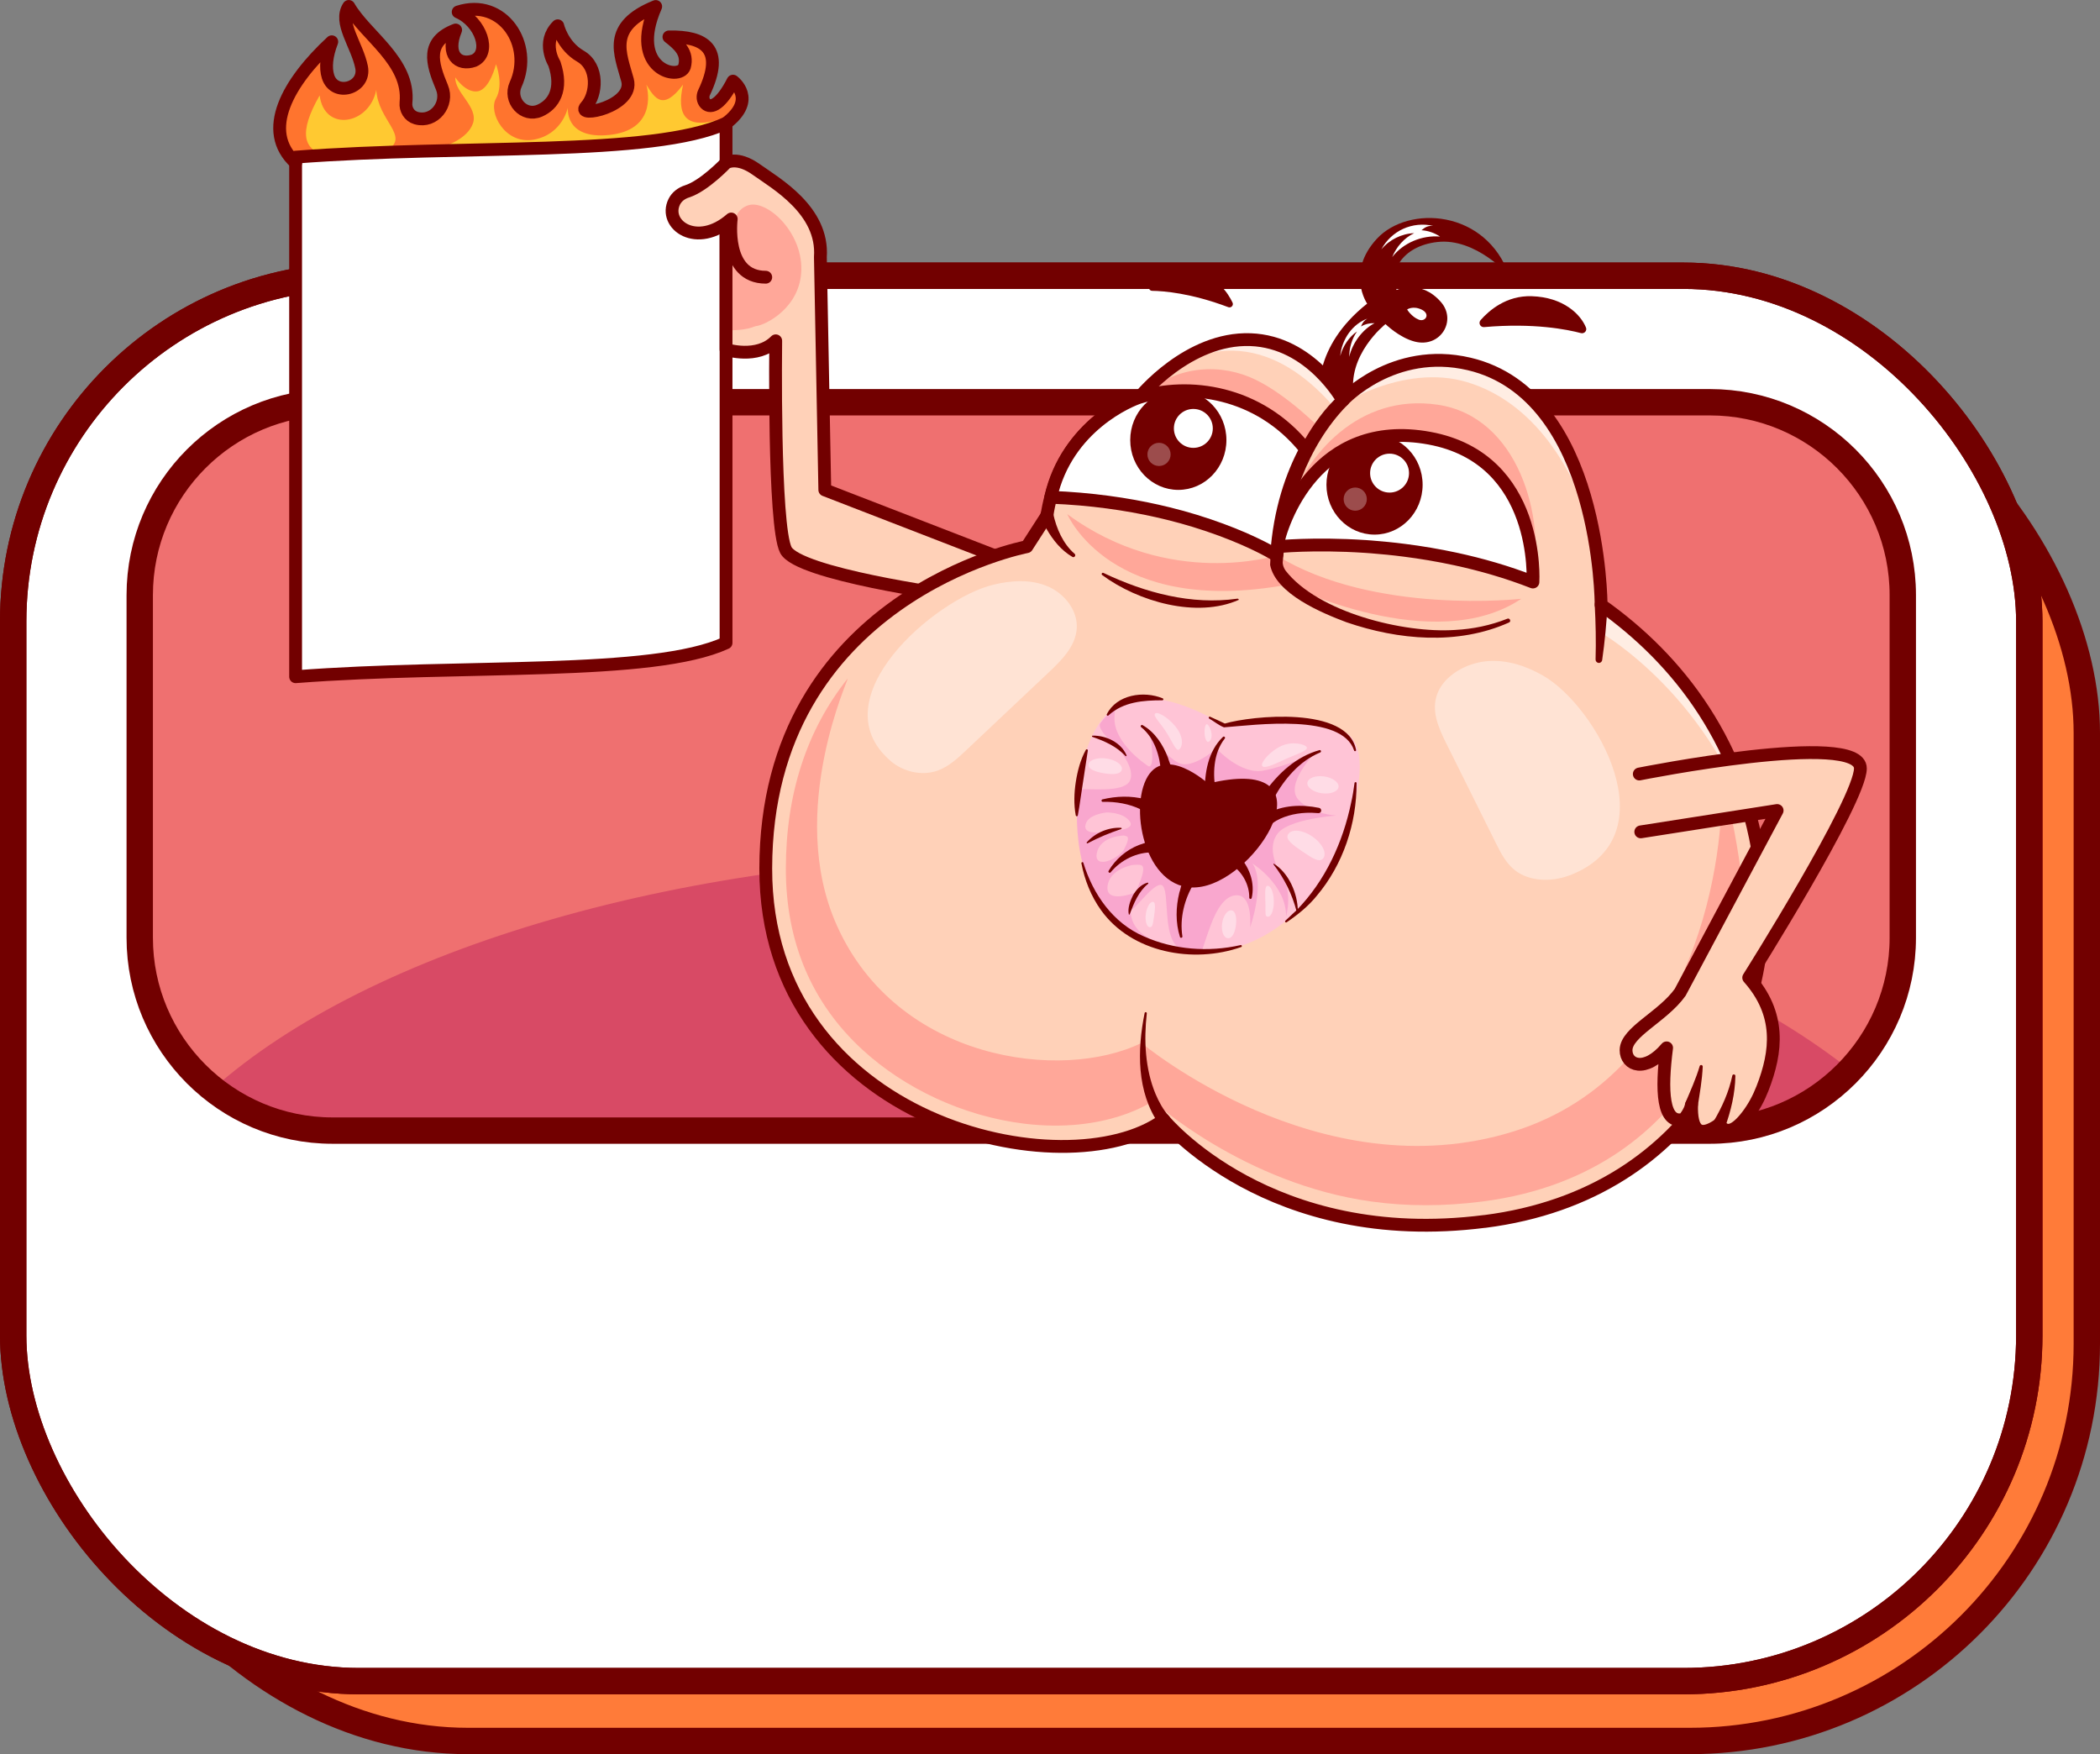 <?xml version="1.0" encoding="UTF-8"?>
<svg id="Layer_2" data-name="Layer 2" xmlns="http://www.w3.org/2000/svg" viewBox="0 0 398.25 332.65">
  <rect x="0" y="0" width="398.25" height="332.65" fill="#808080" stroke="none"/>
  <defs>
    <style>
      .cls-1 {
        fill: #ffa799;
      }

      .cls-1, .cls-2, .cls-3, .cls-4, .cls-5, .cls-6, .cls-7, .cls-8, .cls-9, .cls-10, .cls-11, .cls-12, .cls-13 {
        stroke-width: 0px;
      }

      .cls-2 {
        fill: #ffc931;
      }

      .cls-14 {
        fill: #ff7b39;
      }

      .cls-14, .cls-15, .cls-16 {
        stroke: #720000;
        stroke-linecap: round;
        stroke-linejoin: round;
      }

      .cls-14, .cls-16 {
        stroke-width: 5px;
      }

      .cls-3 {
        fill: #ff742e;
      }

      .cls-4 {
        opacity: .6;
      }

      .cls-4, .cls-6, .cls-9, .cls-12 {
        fill: #fff;
      }

      .cls-5 {
        fill: #ffd1b8;
      }

      .cls-6 {
        opacity: .3;
      }

      .cls-7 {
        fill: #d84a65;
      }

      .cls-15 {
        stroke-width: 2.43px;
      }

      .cls-15, .cls-16 {
        fill: none;
      }

      .cls-8 {
        fill: #f9a7ce;
      }

      .cls-9 {
        opacity: .4;
      }

      .cls-10 {
        fill: #ffc4d6;
      }

      .cls-11 {
        fill: #720000;
      }

      .cls-13 {
        fill: #ef7070;
      }
    </style>
  </defs>
  <g id="Layer_1-2" data-name="Layer 1">
    <g>
      <g>
        <path class="cls-12" d="M120.98,18.37h145.38c20.18,0,36.57,16.39,36.57,36.57v261.21c0,20.18-16.39,36.57-36.57,36.57H120.98c-20.18,0-36.57-16.39-36.57-36.57V54.94c0-20.18,16.39-36.57,36.57-36.57Z" transform="translate(379.22 -8.13) rotate(90)"/>
        <g>
          <rect class="cls-14" x="13.41" y="63.64" width="382.34" height="266.51" rx="75.34" ry="75.34"/>
          <rect class="cls-12" x="2.5" y="52.29" width="382.34" height="266.51" rx="65.57" ry="65.57"/>
          <path class="cls-13" d="M360.85,112.85v64.98c0,9.72-3.78,18.54-9.96,25.09-6.67,7.07-16.13,11.48-26.61,11.48H63.06c-8.57,0-16.47-2.95-22.71-7.9-8.44-6.7-13.86-17.05-13.86-28.67v-64.98c0-20.19,16.38-36.57,36.58-36.57h261.21c20.2,0,36.57,16.38,36.57,36.57Z"/>
          <path class="cls-7" d="M350.89,202.92c-6.67,7.07-16.13,11.48-26.61,11.48H63.06c-8.57,0-16.47-2.95-22.71-7.9,29.81-26.45,89.11-44.47,157.41-44.47s122.16,16.41,153.13,40.89Z"/>
          <rect class="cls-16" x="2.5" y="52.29" width="382.34" height="266.51" rx="65.57" ry="65.57"/>
        </g>
        <rect class="cls-16" x="2.5" y="52.29" width="382.34" height="266.51" rx="65.57" ry="65.57"/>
        <path class="cls-16" d="M161.18-21.84h64.98c20.18,0,36.57,16.39,36.57,36.57v261.21c0,20.18-16.39,36.57-36.57,36.57h-64.98c-20.18,0-36.57-16.39-36.57-36.57V14.73c0-20.18,16.39-36.57,36.57-36.57Z" transform="translate(339.01 -48.33) rotate(90)"/>
      </g>
      <g>
        <g>
          <path class="cls-3" d="M137.69,23.37c6.53-3.81,1.33-8,1.33-8-2.2,4.32-4.15,5.36-5.22,4.24-.52-.54-.6-1.39-.27-2.07,3.94-8.3.12-10.7-6.66-10.56,1.9,1.49,3.66,3.03,2.94,5.66-.94,2.78-10.69.52-5.45-11.43-9.33,3.77-6.71,8.91-5.35,13.94s-9.96,7.34-7.86,5.03c2.1-2.31,2.41-7.55-1.05-9.54-3.46-1.99-4.32-5.77-4.32-5.77-3.17,3.14-.64,7.16-.64,7.16,1.68,4.96-.17,7.79-2.77,8.93-3.02,1.32-5.93-1.96-4.57-4.96,3.42-7.52-2.45-16.49-10.9-13.75,4.33,1.89,6.29,7.76,3.01,9.22-2.94,1.05-5.45-1.05-3.49-5.8-5.71,2.16-4.55,6.23-2.6,10.88,1.33,3.19-1.49,6.74-4.83,5.84-.03,0-.07-.02-.1-.03-1.25-.37-2.01-1.62-1.89-2.91.78-7.84-7.63-12.69-10.85-18.25-2,3.03,1.58,7.27,2.43,11.52.8,4.02-5.12,5.7-6.36,1.79-.52-1.66-.31-3.94.71-6.61-8.28,7.65-13.52,16.88-6.85,22.96,0,0,60.17,5,81.63-7.51Z"/>
          <path class="cls-2" d="M73.61,28.37c4.04-2.62-1.94-5.56-2.25-11.32-1.33,6.64-9.85,8.07-10.74,1.05-4.03,6.98-3.19,10.47,1.35,11.31l11.65-1.03Z"/>
          <path class="cls-2" d="M84.25,27.74s4.4-1.29,5.45-4.37c1.05-3.07-3.51-5.85-3.35-8.68,0,0,1.94,2.99,4.25,2.62s3.46-5.14,3.46-5.14c0,0,1.52,3.83,0,6.5-1.52,2.67,1.73,8.81,7.18,7.81s6.45-6.08,6.45-6.08c0,0-.68,6.08,7.86,5.19s7.55-7.7,7.02-9.54c1.57,2.53,3.13,5.12,6.97,0-1.3,5.77.51,8.29,6.13,6.81,0,0-4.09,3.25-18.87,4.53s-32.55.34-32.55.34Z"/>
          <path class="cls-12" d="M137.69,23.37c-13.98,6.43-49.76,3.98-81.63,6.43v98.53c31.87-2.45,67.65,0,81.63-6.43V23.37Z"/>
          <path class="cls-15" d="M137.69,23.37c-13.98,6.43-49.76,3.98-81.63,6.43v98.53c31.87-2.45,67.65,0,81.63-6.43V23.37Z"/>
          <path class="cls-15" d="M56.07,30.88c-6.67-6.08-1.43-15.3,6.85-22.96-1.03,2.67-1.24,4.95-.71,6.61,1.23,3.91,7.16,2.23,6.36-1.79-.85-4.25-4.43-8.49-2.43-11.52,3.21,5.56,11.63,10.41,10.85,18.25-.13,1.29.64,2.54,1.89,2.91.03.01.07.02.1.03,3.34.9,6.16-2.66,4.83-5.84-1.95-4.65-3.1-8.72,2.6-10.88-1.96,4.75.56,6.85,3.49,5.8,3.28-1.47,1.33-7.34-3.01-9.22,8.46-2.74,14.32,6.24,10.9,13.75-1.36,3,1.55,6.28,4.57,4.96,2.59-1.14,4.45-3.97,2.77-8.93,0,0-2.53-4.02.64-7.16,0,0,.86,3.77,4.32,5.77,3.46,1.99,3.14,7.23,1.05,9.54-2.1,2.31,9.22,0,7.86-5.03s-3.98-10.17,5.35-13.94c-5.24,11.95,4.51,14.2,5.45,11.43.73-2.63-1.03-4.17-2.94-5.66,6.78-.13,10.61,2.27,6.66,10.56-.32.68-.25,1.52.27,2.07,1.07,1.11,3.02.07,5.22-4.24,0,0,4.68,3.42-1.33,8"/>
          <path class="cls-5" d="M190.94,106.25l-10.76,6.57s-28.77-3.93-31.15-8.53c-2.37-4.59-1.92-39.67-1.92-39.67-3.5,3.56-9.42,1.65-9.42,1.65v-23.96c-6.2,4.49-11.85.05-9.82-4.04.48-.98,1.4-1.65,2.43-1.98,3.27-1.04,7.39-5.41,7.39-5.41,0,0,2.06-1.36,5.73,1.25,3.67,2.62,12.78,7.74,12.16,16.61l.84,44.15,34.52,13.36Z"/>
          <path class="cls-1" d="M139.07,44.88s-.73-4.66,2.73-5.92,10.27,4.82,10.17,12.11-6.85,10.63-8.64,10.77c-1.79.14-2.94-4.11-2.94-4.11l-.84-4.19"/>
          <path class="cls-1" d="M138.46,47.41s.7,4.93,4.58,5.24,6.85,10.34-4.96,9.96"/>
          <path class="cls-15" d="M137.69,42.31v23.97s5.92,1.91,9.42-1.65c0,0-.45,35.08,1.92,39.67,2.38,4.59,31.15,8.53,31.15,8.53l10.76-6.57-34.52-13.36-.84-44.15c.63-8.87-8.49-13.99-12.16-16.61-3.67-2.62-5.73-1.26-5.73-1.26,0,0-4.12,4.37-7.39,5.41-1.04.33-1.95,1-2.43,1.97-2.13,4.31,4.23,9,10.8,3.27,0,0-1.43,11.04,6.55,11.04"/>
          <g>
            <g>
              <path class="cls-11" d="M262.76,61.47s2.62,2.57,5.54,3.31c4.87,1.25,8.04-4,4.95-7.52-3.86-4.41-8.38-2.28-8.38-2.28-1.53-3.19.84-8.31,7.73-9.09,7.32-.82,13.64,6.41,13.64,6.41-4.45-12.63-19.19-13.43-25.11-7.04-5.92,6.38-1.86,12.32-1.86,12.32-10.53,8.33-9,17.5-9,17.5l6.53.22c-1.56-7.95,5.95-13.84,5.95-13.84ZM269.6,58.71c1.74.83.73,2.4-.53,1.91-1.39-.54-2.22-1.93-2.22-1.93,0,0,1.08-.77,2.75.02Z"/>
              <path class="cls-12" d="M271.78,42.83c-1.88-.44-3.91-.24-5.67.56-1.76.8-3.25,2.2-4.15,3.91,1.49-1.83,3.87-3.01,6.23-3.08-1.9.88-3.37,2.59-4.17,4.53,2.08-2.69,5.68-4.19,9.07-3.89-1.04-.69-2.28-1.13-3.52-1.2.73-.62,1.26-.87,2.21-.83Z"/>
              <path class="cls-12" d="M259.3,60.43c-1.32.47-2.57,1.43-3.49,2.7-.92,1.27-1.51,2.84-1.64,4.38.48-1.87,1.69-3.65,3.19-4.66-.99,1.38-1.49,3.16-1.49,4.82.63-2.7,2.55-5.21,4.8-6.38-.85-.05-1.76.15-2.57.62.3-.73.58-1.11,1.2-1.48Z"/>
            </g>
            <path class="cls-11" d="M281.45,62.03c-.72.06-1.14-.77-.67-1.32,1.6-1.83,4.88-4.69,9.67-4.54,6.05.18,9.32,3.46,10.32,5.95.24.6-.32,1.21-.95,1.05-2.56-.68-8.92-1.97-18.37-1.14Z"/>
            <path class="cls-11" d="M232.94,58.25c.54.2,1.05-.35.8-.87-.84-1.76-2.75-4.68-6.49-5.6-4.71-1.17-7.95.65-9.25,2.36-.31.41-.01,1.01.5,1.01,2.13.03,7.32.41,14.44,3.1Z"/>
            <path class="cls-5" d="M281.58,231.62c-40.89,5.22-60.88-19.25-60.88-19.25-18.39,13.42-75.54.84-75.48-47.69.04-33.85,21.34-49.55,35.99-56.34,0,0,0,0,.01,0,7.67-3.56,13.51-4.67,13.51-4.67l3.82-5.93c.18-1.2.42-2.35.71-3.43,3.99-15.4,16.82-18.95,16.82-18.95h0c.07-.09.96-1.2,2.52-2.68h0s.04-.04.08-.08c.14-.13.28-.26.43-.39.07-.06.14-.13.22-.2,3.69-3.32,10.18-7.87,17.8-7.6,11.48.41,17.52,11.53,17.52,11.53,0,0,9.5-10.33,23.97-6.92,15.93,3.75,21.71,21.28,23.81,33.49,0,0,0,.01,0,.02.43,2.52.71,4.82.88,6.72.31,3.34.31,5.46.31,5.46,5.48,3.87,10.72,8.58,15.28,14.24,2.64,3.27,5.05,6.87,7.15,10.8,1.07,2,2.06,4.1,2.95,6.28.48,1.18.94,2.38,1.36,3.61.51,1.47.98,2.98,1.41,4.53.56,2.03,1.04,4.13,1.44,6.3.3,1.59.55,3.22.75,4.89,3.16,25.91-11.57,61.04-52.4,66.25Z"/>
            <path class="cls-4" d="M333.24,160.48c-7.83-28.04-29.7-40.55-29.7-40.55l-.2-10.68c.31,3.34.31,5.46.31,5.46,5.48,3.87,10.72,8.58,15.28,14.24,6.71,8.32,11.94,18.7,14.31,31.53Z"/>
            <path class="cls-9" d="M297.59,166.01c-3.47,1.32-7.54,1.09-10.16-.88-1.78-1.34-2.79-3.33-3.75-5.26-3.14-6.32-6.29-12.64-9.43-18.95-1.44-2.9-2.9-6.15-1.66-9.39,1.3-3.43,5.44-5.79,9.36-6.14,3.92-.35,7.59.96,10.71,2.75,10.14,5.84,24.21,30.56,4.95,37.88Z"/>
            <path class="cls-9" d="M168.81,144.24c2.44,2.12,6.02,2.98,9.06,1.87,2.07-.76,3.74-2.31,5.34-3.82,5.25-4.95,10.5-9.9,15.75-14.86,2.41-2.27,4.97-4.86,5.23-8.16.27-3.48-2.32-6.73-5.53-8.09-3.21-1.36-6.89-1.12-10.28-.3-11.05,2.67-33.1,21.58-19.56,33.35Z"/>
            <path class="cls-1" d="M242.1,105.33s-20.23-10.96-42.83-11.03c3.99-15.4,16.82-18.95,16.82-18.95h0c7.35-6.54,15.87-6.31,21.97-3.37,6.11,2.95,12.23,9.2,12.23,9.2,0,0-6.4,6.79-8.2,24.15Z"/>
            <path class="cls-1" d="M244.57,95.66c3.21-9.1,12.91-21.15,28.09-18.91,15.18,2.24,20.61,21.19,17.96,34.21,0,0-23.52-11.21-48.44-7.27,0,0-.41-.1,2.39-8.04Z"/>
            <path class="cls-4" d="M302.45,102.5c-3.67-13.99-11.82-26.3-24.22-30.03-12.4-3.73-25.04,4.96-25.04,4.96-16.08-18.75-30.5-8.33-33.85-5.43,3.69-3.32,10.18-7.87,17.8-7.6,11.48.41,17.52,11.53,17.52,11.53,0,0,9.5-10.33,23.97-6.92,15.93,3.75,21.71,21.28,23.81,33.49Z"/>
            <path class="cls-1" d="M202.4,97.5s8.25,19.51,41.71,13.38c0,0,27.82,13.8,44.39,2.67,0,0-27.92,3.16-46.4-8.22,0,0-20.3,6.45-39.7-7.83Z"/>
            <path class="cls-1" d="M321.1,204.16c-6.13,9.26-18.05,20.88-40,23.69-7.26.93-14.33.93-21,0-24.14-3.32-41.47-19.05-41.47-19.05,0,0-8.7,6.22-24.45,4.28-11.55-1.42-22.68-6.7-30.63-14.02-9.65-8.89-14.54-20.47-14.52-34.38.02-14.12,3.95-26.22,11.69-35.96.69-.86-11.8,24.99-2,46.82,11.51,25.66,42.63,29.64,57.76,22.24,0,0,33.72,28.28,70.55,16.78,35.45-11.06,40.13-53.94,39.4-66.31,1.95,4.62,3.42,14.73,3.77,17.56,1.58,13-1.82,27.33-9.1,38.33Z"/>
            <path class="cls-15" d="M281.58,231.62c-40.89,5.22-60.88-19.25-60.88-19.25-18.39,13.42-75.54.84-75.48-47.69.06-51.59,49.51-61.01,49.51-61.01l3.82-5.93c.18-1.2.42-2.35.71-3.43,3.99-15.4,16.82-18.95,16.82-18.95h0c.21-.29,9.28-11.37,21.06-10.95,11.48.41,17.52,11.53,17.52,11.53,0,0,9.5-10.33,23.97-6.92,25,5.89,25.01,45.7,25.01,45.7,14.53,10.27,27.38,26.4,30.34,50.66,3.16,25.91-11.57,61.04-52.4,66.25Z"/>
            <path class="cls-11" d="M255.47,76.85c-7.61,7.81-11.27,18.89-12.2,29.61-.07.61.16,1.19.5,1.71,6.13,7.94,22.42,11.96,32.17,11.29,3.39-.17,6.75-.87,9.92-2.13.43-.2.8.51.31.72-9.7,4.35-21.01,3.33-30.85-.06-4.68-1.76-13.36-5.37-14.45-10.85.26-8.2,2.45-16.44,6.48-23.62,1.8-3.15,3.83-5.99,6.54-8.52.49-.45,1.26-.42,1.72.08.47.51.41,1.32-.12,1.76h0Z"/>
            <g>
              <g>
                <path class="cls-12" d="M290.7,110.37c-4.91-1.92-9.87-3.33-14.64-4.36-3.34-.72-6.59-1.26-9.66-1.65-2.21-.29-4.34-.49-6.35-.65-.37-.03-.74-.06-1.11-.08-9.93-.66-16.76.06-16.76.06.73-4.51,7.48-24.55,28.91-20.59,21.11,3.89,19.62,27.27,19.62,27.27Z"/>
                <path class="cls-15" d="M290.7,110.37c-4.91-1.92-9.87-3.33-14.64-4.36-3.34-.72-6.59-1.26-9.66-1.65-2.21-.29-4.34-.49-6.35-.65-.37-.03-.74-.06-1.11-.08-9.93-.66-16.76.06-16.76.06.73-4.51,7.48-24.55,28.91-20.59,21.11,3.89,19.62,27.27,19.62,27.27Z"/>
              </g>
              <g>
                <path class="cls-12" d="M242.1,105.33c-.08-.05-2.31-1.46-6.48-3.26-2.39-1.03-5.42-2.19-9.04-3.3-1.56-.48-3.23-.94-5.01-1.38-.69-.17-1.4-.34-2.12-.5-5.75-1.29-12.51-2.3-20.19-2.59,3.04-13.55,15.17-18.44,16.82-18.95,9.22-2.86,22.65-1.32,31.56,9.87-2.56,4.77-4.98,11.44-5.54,20.11Z"/>
                <path class="cls-15" d="M242.1,105.33c-.08-.05-2.31-1.46-6.48-3.26-2.39-1.03-5.42-2.19-9.04-3.3-1.56-.48-3.23-.94-5.01-1.38-.69-.17-1.4-.34-2.12-.5-5.75-1.29-12.51-2.3-20.19-2.59,3.04-13.55,15.17-18.44,16.82-18.95,9.22-2.86,22.65-1.32,31.56,9.87-2.56,4.77-4.98,11.44-5.54,20.11Z"/>
              </g>
              <g>
                <ellipse class="cls-11" cx="260.67" cy="91.93" rx="9.12" ry="9.45"/>
                <circle class="cls-12" cx="263.52" cy="89.72" r="3.69"/>
                <circle class="cls-6" cx="257.01" cy="94.65" r="2.2"/>
              </g>
              <g>
                <ellipse class="cls-11" cx="223.46" cy="83.45" rx="9.12" ry="9.45"/>
                <circle class="cls-12" cx="226.31" cy="81.24" r="3.69"/>
                <circle class="cls-6" cx="219.8" cy="86.17" r="2.2"/>
              </g>
            </g>
            <path class="cls-11" d="M209.27,108.65c7.87,3.75,16.67,6.12,25.39,4.88.13-.02.27.08.27.22-7.95,3.54-19.09.36-25.92-4.71-.22-.16,0-.53.25-.39h0Z"/>
            <path class="cls-11" d="M199.73,97.41c.61,2.8,1.85,5.69,4.06,7.61.33.27-.05.81-.41.59-2.11-1.22-3.7-3.2-4.9-5.29-.49-1.07-2.08-3.03-.4-3.83.71-.29,1.53.17,1.65.92h0Z"/>
            <path class="cls-11" d="M304.86,114.7c-.2,3.52-.52,7-1.02,10.47-.05.35-.37.59-.71.54-.32-.05-.55-.33-.54-.65.1-3.45.03-6.93-.16-10.36-.05-1.69,2.49-1.69,2.43,0h0Z"/>
            <path class="cls-11" d="M219.81,213.19c-4.28-6.11-4.15-14.08-2.74-21.08.04-.26.45-.2.41.07-.56,5.09-.33,10.49,1.65,15.25.61,1.45,1.49,3.08,2.52,4.18,1.13,1.24-.78,2.9-1.85,1.59h0Z"/>
          </g>
          <g>
            <path class="cls-5" d="M310.88,146.78s41.99-8.39,41.93-1.05c-.05,6.17-21.18,39.67-21.18,39.67,6.1,6.88,5.38,13.93,2.6,21.04-.72,1.84-1.66,3.59-2.86,5.16-2.23,2.91-4.03,3.59-5.32,1.62-3.82,2.71-5.4,1.14-5.25-3.75-.25,1.34-1.44,2.77-1.44,2.77-4.12,1.14-4.33-5.49-3.3-13.53-4.13,4.86-7.71,3.27-7.69.43.03-3.45,6.92-6.29,10.26-10.96l18.39-34.48-25.86,4.05"/>
            <path class="cls-15" d="M310.88,146.78s41.99-8.39,41.93-1.05c-.05,6.17-21.18,39.67-21.18,39.67,6.1,6.88,5.38,13.93,2.6,21.04-.72,1.84-1.66,3.59-2.86,5.16-2.23,2.91-4.03,3.59-5.32,1.62-3.82,2.71-5.4,1.14-5.25-3.75-.25,1.34-1.44,2.77-1.44,2.77-4.12,1.14-4.33-5.49-3.3-13.53-4.13,4.86-7.71,3.27-7.69.43.03-3.45,6.92-6.29,10.26-10.96l18.39-34.48-25.86,4.05"/>
            <path class="cls-11" d="M319.63,209.11c.96-2.26,2.01-4.59,2.7-6.93.04-.16.21-.25.36-.21.13.04.22.16.22.29-.11,2.57-.56,5.02-.95,7.55-.38,1.78-2.99,1-2.33-.7h0Z"/>
            <path class="cls-11" d="M324.96,212.67c1.6-2.68,2.92-5.62,3.56-8.69.06-.34.6-.29.58.06-.05,3.33-.83,6.58-1.96,9.72-.24.63-.94.95-1.58.71-.72-.26-1.01-1.15-.6-1.79h0Z"/>
          </g>
        </g>
        <g>
          <path class="cls-10" d="M204.41,150.66s.63-13.52,8.2-17.24c7.57-3.72,19.49,4.12,19.49,4.12,0,0,16.67-2.76,23.24,1.48s-1.61,23.08-2.98,25.94c-1.37,2.87-10.75,15.29-22.38,15.21-11.63-.07-17.9-4.06-21.3-8.7-3.41-4.63-4.58-16.17-4.42-18.49"/>
          <path class="cls-8" d="M242.45,157.89c2.3-2.62,10.97-3.24,10.97-3.24,0,0-4.74-.19-7.24-3.06-2.51-2.88,3.11-8.74,3.11-8.74,0,0-5.52,2.54-9.79,3.3-4.26.76-8.82-4.2-8.82-4.2,0,0-4.5,3.97-7.09,2.76-2.51-1.17-5.33-5.41-5.5-5.68.06.35,1.1,6.72-.29,6.28,0,0-6.7-4.24-6.45-9.35l.08-1.52c-1.04.7-1.96,1.61-2.78,2.73,0,0,0,0,0,.01-.72,1.15,3,4.33,3.12,4.46.12.12,3.78,4.09,2.45,6.51-1.21,2.21-7.76,1.35-9.7,1.52-.07.49-.15,1.23-.21,2.16h0c-.05.78-.09,1.69-.09,2.7-.01,7.99,2.19,22.1,17.54,25.29-.84-.47-1.77-.91-2.74-1.33-3.83-1.64-4.67-4.09-4.6-6.06.29.78,3.85-4.47,5.6-4.63,1.95-.18.4,8.28,2.85,11.29.3.36.56.71.82,1.06.52.07,1.06.14,1.61.19.88.07,1.74.12,2.58.11,1.45-4.1,2.93-10.19,6.32-10.65,3.47-.48,2.88,6.07,2.88,6.07,0,0,2.94-8.39.46-12.11,0,0,6.46,4.07,6.35,10.06,0,0,1.65-5.34-1.68-9.4,0,0-2.05-3.94.25-6.56ZM205.83,156.58c.25-2.13,3.75-2.48,4.15-2.52,1.48.08,2.86.39,3.73,1.13,2.03,1.7-.54,2.17-2.57,2.46l-.42-.16s-5.16,1.34-4.9-.92ZM208.04,161.63c.72-3.1,5.01-3.19,5.09-3.19.27.05.5.12.63.21.4.28-.05,1.42-.7,2.63h0c-1.6,2-5.76,3.48-5.03.35ZM214.45,171.9c.19-1.52.84-2.64.84-2.64,0,0-5.59,2.22-5.26-1.14.33-3.35,4.72-4.08,4.72-4.08h0c.62-.07,1.19-.09,1.59.01,1.58.41-1.27,5.2-1.89,7.84Z"/>
          <path class="cls-11" d="M229.11,148.59s-8.42-7.65-11.77-.77c-3.35,6.88.67,23.26,11.62,20.07,10.95-3.19,23.22-24.87.15-19.3Z"/>
          <path class="cls-11" d="M205.45,163.62c1.83,5.97,5.64,11.43,11.47,13.95,5.66,2.54,12.28,3.04,18.35,1.65.22-.06.34.29.11.37-9.03,3.19-20.76,1.12-26.57-6.98-1.9-2.65-3.12-5.73-3.73-8.9-.04-.23.3-.32.37-.09h0Z"/>
          <path class="cls-11" d="M256.79,142.3c-2.35-7.06-18.67-4.83-24.67-4.37-.99-.38-1.87-1.13-2.81-1.67-.19-.12-.03-.44.18-.34.94.41,1.86.85,2.79,1.29,5-1.47,23.29-3.41,24.89,5.02.03.23-.31.31-.38.08h0Z"/>
          <path class="cls-11" d="M206.3,142.31c-.31,2.04-1.09,7.25-1.4,9.22-.15,1.02-.29,2.05-.5,3.1-.02.11-.12.18-.23.16-.08-.02-.14-.08-.16-.16-.39-2.09-.31-4.28.01-6.36.33-2.09.87-4.19,1.91-6.08.1-.19.4-.09.37.12h0Z"/>
          <path class="cls-11" d="M228.49,150.48c-.09-3.81.58-8.01,3.44-10.74.09-.09.24-.08.33.01.08.09.08.23,0,.32-2.22,2.82-2.28,6.78-1.69,10.15.26,1.46-1.97,1.74-2.08.26h0Z"/>
          <path class="cls-11" d="M239.81,150.31c2.56-3.66,6.05-6.85,10.41-8.06.12-.04.25.04.29.16.03.12-.03.24-.15.29-1.96.81-3.68,2.07-5.13,3.59-1.42,1.49-2.7,3.27-3.62,5.07-.69,1.29-2.6.19-1.81-1.06h0Z"/>
          <path class="cls-11" d="M220.17,146.52c-.18-3.14-1.21-6.58-3.76-8.63-.22-.17.03-.53.27-.38,2.34,1.32,3.88,3.71,4.82,6.18.25,1.08,1.64,3.35-.07,3.85-.64.13-1.25-.37-1.26-1.02h0Z"/>
          <path class="cls-11" d="M226.42,167.52c-1.79,2.94-2.73,6.59-2.19,10.04.06.28-.38.4-.46.11-.86-2.71-.79-5.64-.12-8.39.4-1.03.62-3.92,2.31-3.31.6.26.81,1.02.45,1.56h0Z"/>
          <path class="cls-11" d="M218.66,161.65c-3.02-.09-6.11,1.43-8.04,3.78-.18.21-.53-.05-.38-.28,1.3-2.21,3.35-3.97,5.75-4.91,1.02-.29,3.42-1.53,3.8.23.09.66-.48,1.24-1.14,1.18h0Z"/>
          <path class="cls-11" d="M216.38,153.51c-2.2-1.08-4.77-1.52-7.24-1.45-.28.02-.34-.4-.07-.47,2.65-.64,5.42-.72,8.1-.03,1.47.46.6,2.63-.79,1.94h0Z"/>
          <path class="cls-11" d="M245.89,172.81c-.86-3.26-2.3-6.2-4.37-8.88-.04-.05-.03-.13.02-.17,2.88,1.79,4.55,5.65,4.59,9.03,0,.14-.22.16-.24.02h0Z"/>
          <path class="cls-11" d="M235.17,162.57c1.88,2.09,2.82,4.96,2.21,7.7-.02.13-.15.21-.28.19-.12-.02-.2-.13-.19-.24.04-2.36-1.24-4.71-3.11-6.06-1.25-.91.28-2.69,1.37-1.59h0Z"/>
          <path class="cls-11" d="M240.19,154.32c3.08-1.67,6.61-1.8,9.96-1.12.27.05.45.32.4.59-.05.25-.28.43-.53.41-.78-.06-1.56-.1-2.34-.06-2.17.09-4.58.69-6.33,1.94-1.19.85-2.41-.99-1.15-1.75h0Z"/>
          <path class="cls-11" d="M207.2,139.5c2.56-.05,5.4,1.29,6.44,3.73.03.06,0,.13-.06.16-.05.02-.11,0-.14-.03-1.71-1.82-3.92-2.81-6.27-3.62-.13-.03-.11-.24.03-.24h0Z"/>
          <path class="cls-11" d="M206.1,159.73c1.61-1.8,4.08-2.87,6.5-2.75.13,0,.16.2.03.24-2.25.74-4.29,1.6-6.38,2.7-.11.06-.24-.09-.15-.19h0Z"/>
          <path class="cls-11" d="M217.72,167.61c-1.79,1.42-2.69,3.68-3.48,5.76-.02.06-.09.1-.16.07-.28-1.16.24-2.57.78-3.65.61-1.07,1.52-2.06,2.76-2.41.13-.04.21.16.09.22h0Z"/>
          <path class="cls-9" d="M223.59,142.15c-.59.38-1.26-1.55-2.5-3.44-1.24-1.9-2.57-3.04-1.98-3.43s2.98,1.16,4.22,3.05c1.24,1.9.85,3.43.26,3.82Z"/>
          <path class="cls-9" d="M229.11,140.69c-.29.02-.6-.61-.67-1.54-.07-.93.13-1.8.42-1.82s.84,1.01.91,1.93-.37,1.4-.66,1.42Z"/>
          <path class="cls-9" d="M247.83,141.72c.3.64-2.34,1.43-4.39,2.39s-3.79,1.74-4.09,1.1,1.56-2.79,3.62-3.74c2.05-.96,4.57-.38,4.86.26Z"/>
          <ellipse class="cls-9" cx="250.9" cy="148.84" rx="1.61" ry="2.98" transform="translate(68.42 376.45) rotate(-81.96)"/>
          <path class="cls-9" d="M250.98,162.71c-.68,1-2.12.03-3.96-1.22-1.84-1.26-3.39-2.34-2.71-3.33.68-1,2.73-.79,4.57.47,1.84,1.26,2.78,3.09,2.1,4.09Z"/>
          <path class="cls-9" d="M234.37,175.56c-.21,1.46-.78,2.47-1.56,2.36s-1.25-1.38-1.04-2.84,1.01-2.55,1.79-2.44,1.02,1.46.81,2.92Z"/>
          <path class="cls-9" d="M241.57,170.89c.03,1.62-.46,2.94-1.09,2.95s-.47-.59-.49-2.21c-.03-1.62-.24-3.65.39-3.66s1.17,1.29,1.19,2.91Z"/>
          <path class="cls-9" d="M218.82,174.01c-.19,1.32-.26,1.89-.82,1.81s-.88-1.22-.69-2.54c.19-1.32.8-2.33,1.37-2.25s.33,1.65.15,2.97Z"/>
          <path class="cls-9" d="M212.75,145.89c-.12.88-1.38,1.04-3.12.79-1.75-.25-3.32-.8-3.2-1.69s1.64-1.4,3.39-1.15,3.06,1.16,2.94,2.05Z"/>
          <path class="cls-11" d="M209.89,135.46c1.88-3.76,7.01-4.52,10.61-3.03.1.04.15.15.11.25-.03.08-.1.12-.18.12-3.61,0-7.4.28-10.21,2.86-.14.17-.42,0-.33-.2h0Z"/>
          <path class="cls-11" d="M257.26,148.51c.04,7.65-2.56,15.45-7.51,21.32-1.61,2.01-3.64,3.64-5.74,5.06-.09.06-.21.04-.27-.05-.06-.09-.04-.2.04-.26.65-.63,1.39-1.31,2.06-1.93,5.46-5.55,8.83-12.88,10.4-20.46.29-1.22.47-2.47.64-3.71.02-.22.39-.21.38.02h0Z"/>
        </g>
      </g>
    </g>
  </g>
</svg>